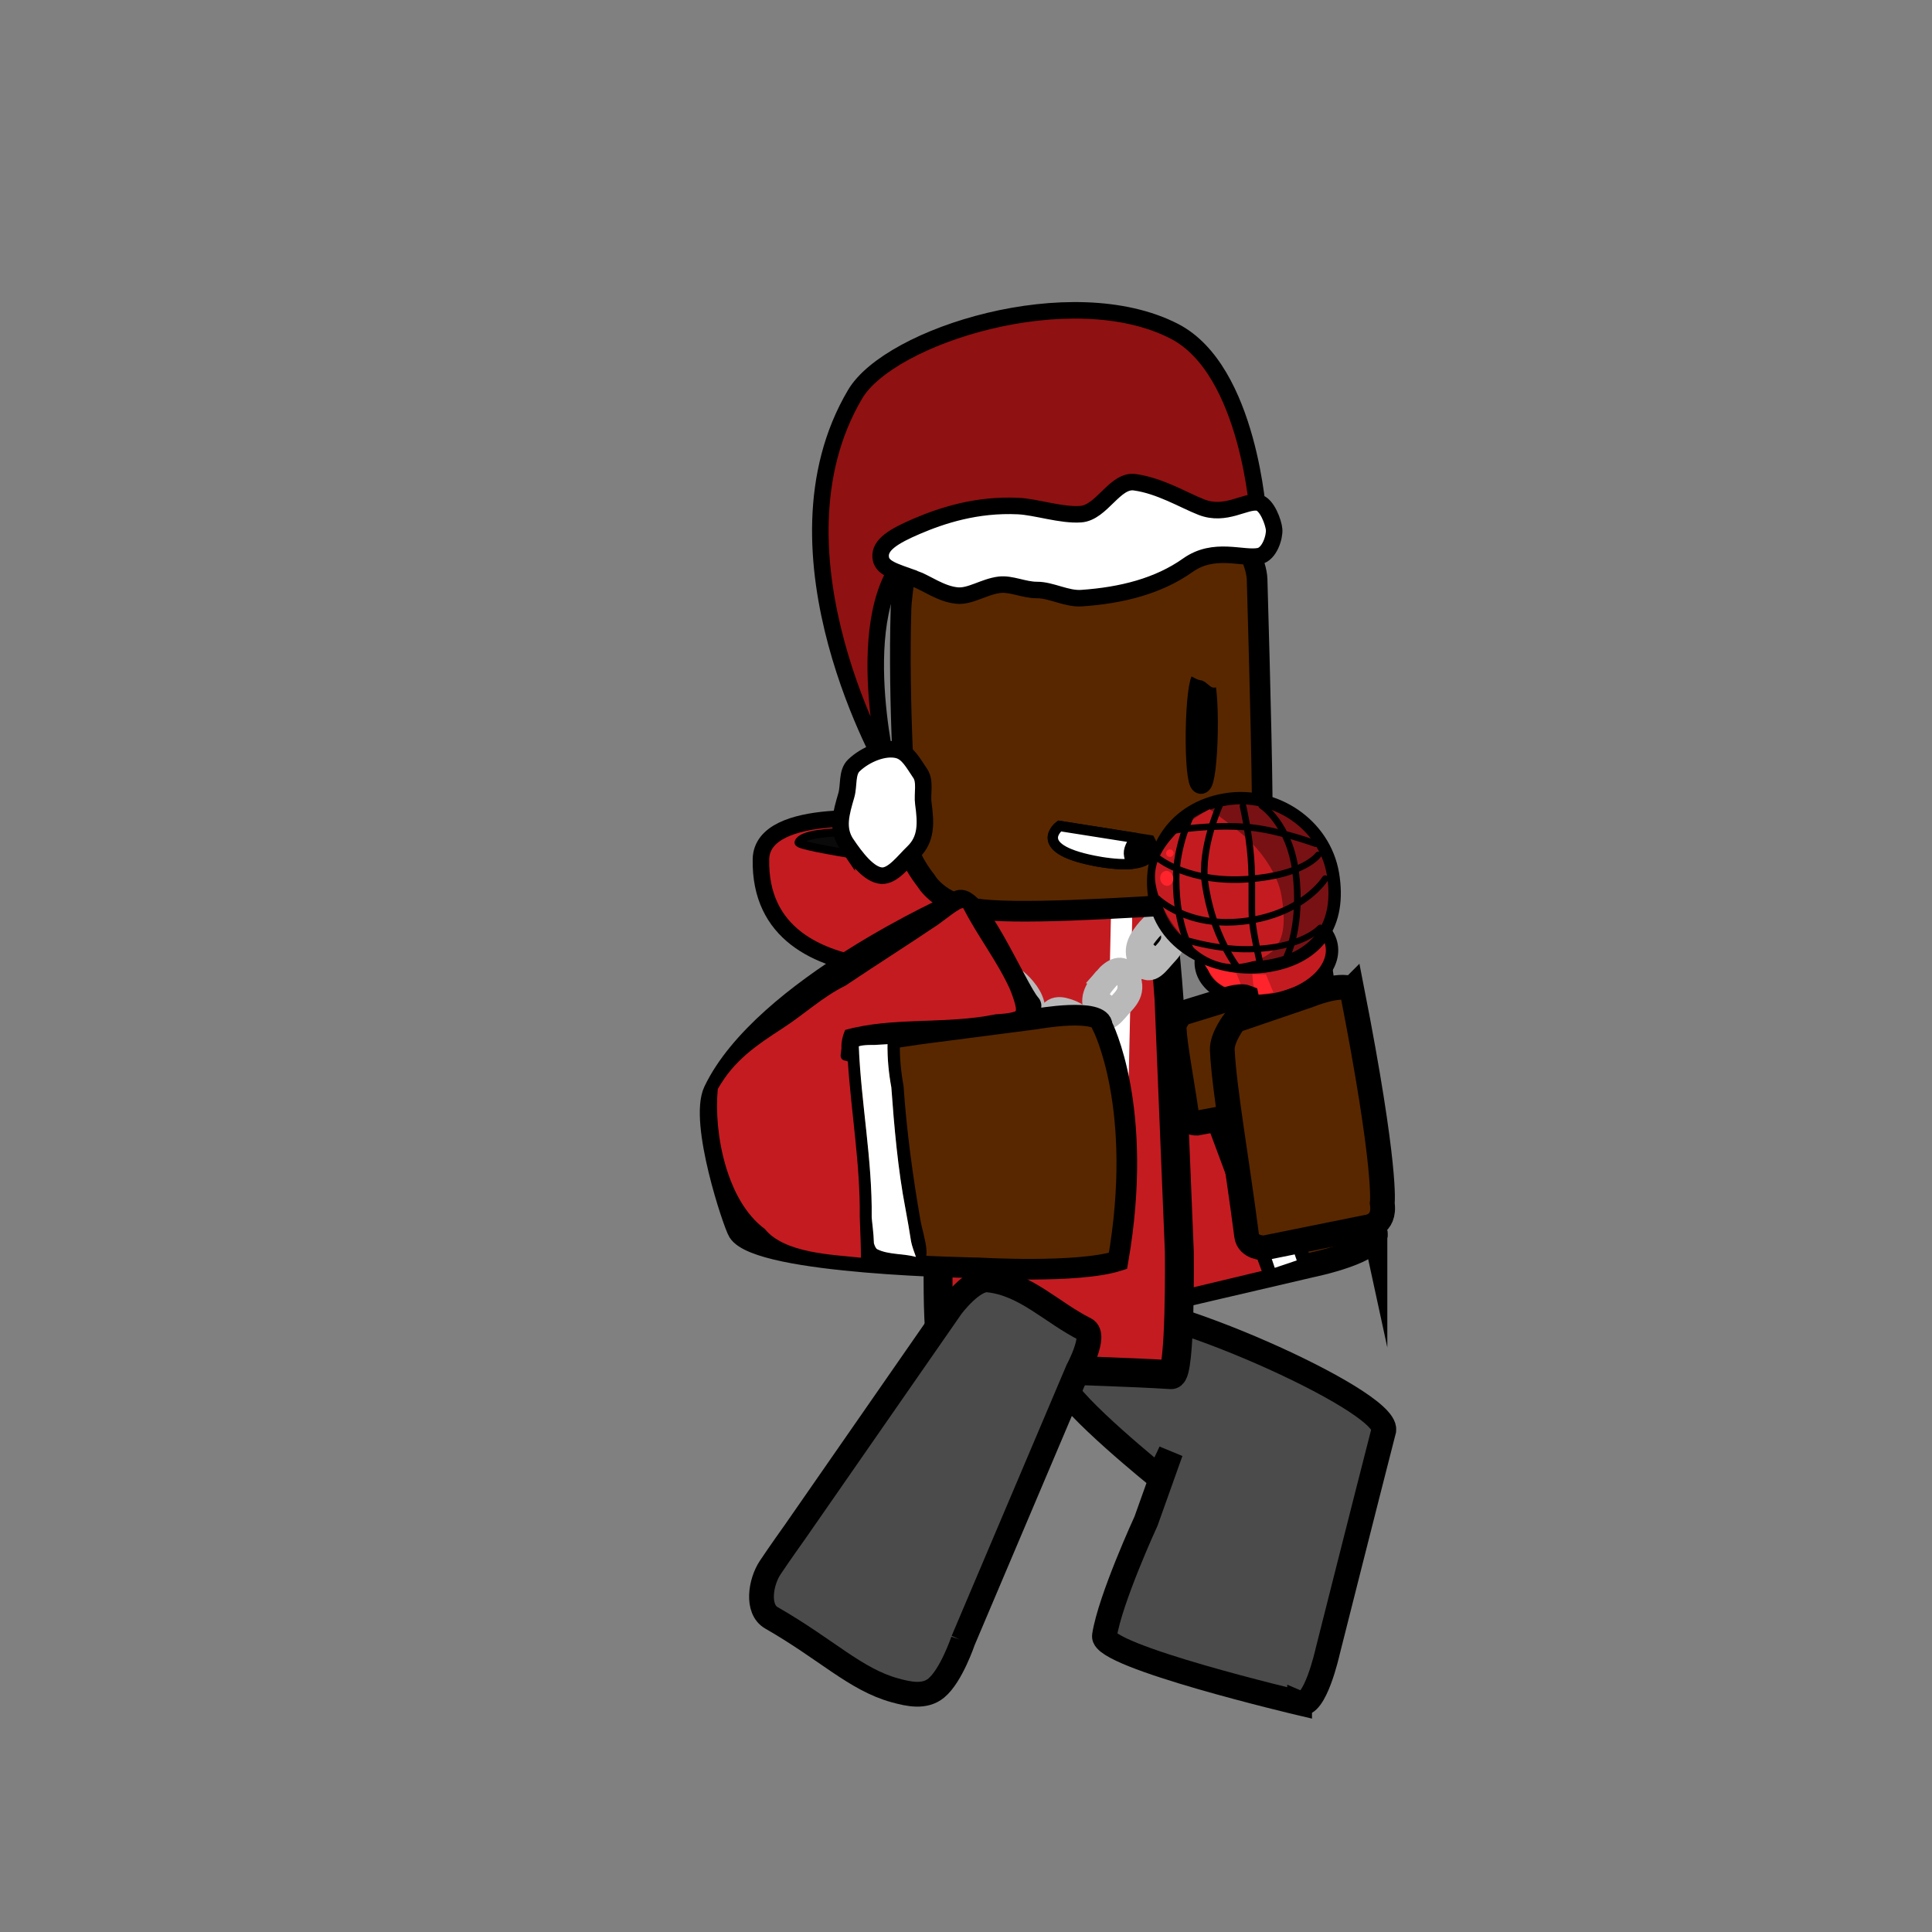 <svg version="1.1" xmlns="http://www.w3.org/2000/svg" xmlns:xlink="http://www.w3.org/1999/xlink" width="234" height="234" viewBox="0,0,234,234"><rect x="0" y="0" width="234" height="234" fill="#808080" stroke="none"/><g transform="translate(-123,-63)"><g data-paper-data="{&quot;isPaintingLayer&quot;:true}" fill-rule="nonzero" stroke-linejoin="miter" stroke-miterlimit="10" stroke-dasharray="" stroke-dashoffset="0" style="mix-blend-mode: normal"><path d="M123,297v-234h234v234z" data-paper-data="{&quot;index&quot;:null}" fill="none" stroke="none" stroke-width="0" stroke-linecap="butt"/><path d="M280.406,269.26c0,0 -24.023,-5.668 -23.64,-8.136c0.69,-4.45 5.042,-13.9 5.042,-13.9l2.991,-8.382l-1.443,3.067c0,0 -10.614,-8.546 -11.746,-11.444c-0.595,-1.522 4.043,-8.136 6.002,-8.884c4.394,-1.676 33.381,10.869 32.996,14.621c-2.211,8.609 -6.815,26.855 -6.815,26.855c0,0 -1.542,6.94 -3.387,6.202z" data-paper-data="{&quot;index&quot;:null}" fill="#4b4b4b" stroke="#000000" stroke-width="3" stroke-linecap="round"/><g><g><g data-paper-data="{&quot;origRot&quot;:0}" stroke="#000000" stroke-width="3" stroke-linecap="round"><path d="M289.53,212.183c0.868,2.291 -7.725,4.035 -7.725,4.035c0,0 -22.605,5.261 -33.272,7.792c-4.635,0.389 -19.444,-35.641 -17.277,-41.022c0.966,-2.398 9.228,-7.967 11.091,-7.198c3.547,1.462 13.844,14.745 13.844,14.745l-3.815,1.71l10.404,-3.497c0,0 11.753,-5.151 17.256,-5.901c3.052,-0.416 9.494,29.337 9.494,29.337z" data-paper-data="{&quot;origPos&quot;:null}" fill="#582700"/><path d="M280.032,215.012l-9.429,-28.532" fill="none"/><path d="M266.616,188.1l9.701,28.442" data-paper-data="{&quot;origPos&quot;:null}" fill="none"/></g><path d="M280.058,215.66l-2.662,0.898l-9.828,-29.124l2.662,-0.898z" fill="#ffffff" stroke="none" stroke-width="0" stroke-linecap="butt"/><path d="M248.308,224.25l-6.556,-8.952l-8.707,-22.366l-1.217,-8.401l2.177,-4.645l6.96,-2.793l1.392,-0.559l12.596,13.263l-2.691,1.349l0.745,1.856l12.576,-4.239l10.571,28.353l-26.547,6.344z" fill="#c41b21" stroke="#000000" stroke-width="0.5" stroke-linecap="round"/></g><g fill="#fffc96" stroke="#000000" stroke-width="2" stroke-linecap="round"><path d="M259.285,189.095c0,0 2.612,-4.251 5.552,-2.539c4.705,2.738 -16.892,33.308 -21.947,30.758c-2.065,-1.042 -0.687,-4.42 -0.687,-4.42l2.01,0.728c0,0 5.293,-4.746 10.487,-11.752c5.122,-6.909 7.212,-12.394 7.212,-12.394z"/><path d="M249.795,186.729c0,0 -0.888,-4.422 1.716,-4.226c5.466,0.413 10.797,41.541 5.769,39.927c-3.045,-0.978 -2.557,-5.015 -2.557,-5.015l1.491,0.49c0,0 0.295,-6.244 -1.065,-15.53c-1.36,-9.286 -3.905,-15.36 -3.905,-15.36z" data-paper-data="{&quot;index&quot;:null}"/></g></g><g stroke="#000000" stroke-linecap="round"><path d="M243.184,179.725c0,0 -28.347,5.323 -28.02,-12.655c0.12,-6.624 16.315,-4.687 16.315,-4.687z" data-paper-data="{&quot;origPos&quot;:null}" fill="#c41b21" stroke-width="2"/><path d="M235.387,167.871c0,0 -15.876,-2.233 -15.655,-2.842c0.702,-1.932 12.469,-1.122 12.469,-1.122z" data-paper-data="{&quot;origPos&quot;:null}" fill="#0a0a0a" stroke-width="1"/></g><g data-paper-data="{&quot;index&quot;:null}"><path d="M237.958,184.466c0,0 1.353,-14.299 2.861,-14.753c4.523,-1.361 14.864,0.208 21.775,0.635c1.068,0.066 1.994,13.632 1.994,13.632l1.251,30.649c0,0 0.173,14.941 -0.992,14.869c-10.376,-0.642 -22.536,-0.543 -27.161,-1.668c-1.542,-0.375 -0.966,-16.068 -0.966,-16.068z" data-paper-data="{&quot;origPos&quot;:null}" fill="#c41b21" stroke="#000000" stroke-width="3.5" stroke-linecap="round"/><path d="M257.066,196.032l0.046,-2.083c0.144,-6.48 0.288,-12.96 0.431,-19.44c0,0 0.069,-3.124 1.361,-3.096c1.291,0.029 1.222,3.153 1.222,3.153c-0.144,6.48 -0.334,15.043 -0.478,21.522c0,0 -0.069,3.124 -1.361,3.096c-1.291,-0.029 -1.222,-3.153 -1.222,-3.153z" fill="#ffffff" stroke="none" stroke-width="0.5" stroke-linecap="butt"/></g><path d="M239.646,261.711c0,0 -1.428,4.248 -3.253,5.746c-1.397,1.147 -3.277,0.75 -5.019,0.269c-4.781,-1.322 -8.246,-4.944 -14.943,-8.778c-1.824,-1.044 -1.316,-4.315 -0.156,-6.067c1.085,-1.639 3.072,-4.421 3.072,-4.421l18.884,-27.194c0,0 2.56,-3.441 4.441,-3.245c4.529,0.471 7.7,3.95 11.774,5.986c1.38,0.69 -0.894,4.918 -0.894,4.918c0,0 -3.516,8.29 -5.767,13.597c-3.177,7.489 -8.139,19.19 -8.139,19.19z" fill="#4b4b4b" stroke="#000000" stroke-width="3" stroke-linecap="round"/><g fill="none" stroke="#b9b9b9" stroke-width="3"><path d="M261.083,179.213c-0.629,-1.324 0.124,-2.484 1.123,-3.638c0.999,-1.153 1.984,-1.49 2.496,-0.538c1.085,2.018 -0.121,2.933 -0.903,3.836c-0.999,1.153 -1.827,2.21 -2.715,0.34z" stroke-linecap="butt"/><path d="M259.764,181.044l2.115,-2.384" stroke-linecap="round"/><path d="M256.928,181.589c0.999,-1.153 1.984,-1.49 2.496,-0.538c1.085,2.018 -0.121,2.933 -0.903,3.836c-0.999,1.153 -1.827,2.21 -2.715,0.34c-0.629,-1.324 0.124,-2.484 1.123,-3.638z" stroke-linecap="butt"/><path d="M254.487,187.058l2.115,-2.384" stroke-linecap="round"/><path d="M250.023,186.523c0.354,-1.57 1.415,-1.397 2.615,-0.928c1.2,0.469 1.949,1.428 1.729,2.627c-0.467,2.542 -1.656,1.679 -2.595,1.312c-1.2,-0.469 -2.248,-0.794 -1.748,-3.011z" stroke-linecap="butt"/><path d="M250.78,187.124l-2.508,-1.028" stroke-linecap="round"/><path d="M244.387,182.175c0.739,-1.254 1.657,-0.474 2.621,0.662c0.965,1.136 1.39,2.466 0.872,3.453c-1.1,2.093 -1.951,0.596 -2.706,-0.294c-0.965,-1.136 -1.83,-2.05 -0.787,-3.821z" stroke-linecap="butt"/><path d="M244.915,183.177l-2.004,-2.42" stroke-linecap="round"/><path d="M239.343,176.154c0.739,-1.254 1.657,-0.474 2.621,0.662c0.965,1.136 1.39,2.466 0.872,3.453c-1.1,2.093 -1.951,0.596 -2.706,-0.294c-0.965,-1.136 -1.83,-2.05 -0.787,-3.821z" stroke-linecap="butt"/><path d="M237.867,174.735l2.004,2.42" stroke-linecap="round"/></g><path d="M269.652,172.322c-12.063,0.767 -23.762,1.475 -28.6,0.728c-4.421,-0.683 -5.886,-3.369 -5.886,-3.369c0,0 -1.884,-2.337 -2.052,-3.863c-0.503,-4.577 -1.325,-17.702 -0.986,-29.074c0.011,-0.38 0.031,-0.592 0.065,-0.971c0.102,-1.135 0.686,-5.548 0.686,-5.548c0,0 3.097,-1.827 4.802,-2.392c5.115,-1.695 18.389,-0.909 32.306,-1.232c1.261,-0.029 3.509,1.535 3.509,1.535c0,0 1.705,3.051 1.762,5.034c0.367,12.819 0.727,27.003 0.597,30.257c-0.043,1.085 -1.656,5.366 -1.656,5.366z" fill="#582700" stroke="#000000" stroke-width="2.5" stroke-linecap="round"/><path d="M267.862,151.533c0.054,-3.508 0.408,-6.348 0.791,-6.342c0.383,0.006 0.649,2.855 0.595,6.363c-0.054,3.508 -0.408,6.348 -0.791,6.342c-0.383,-0.006 -0.649,-2.855 -0.595,-6.363z" fill="none" stroke="#000000" stroke-width="2.5" stroke-linecap="butt"/><path d="M271.539,145.493c-0.197,0.556 -0.676,0.52 -0.871,0.479c-0.139,0.194 -0.368,0.319 -0.624,0.314c-0.176,-0.003 -0.337,-0.067 -0.463,-0.171l-0.633,-0.512c-0.125,-0.064 -0.25,-0.127 -0.374,-0.187c-0.569,-0.024 -1.119,-0.457 -1.789,-0.755c-0.16,-0.059 -0.321,-0.118 -0.484,-0.175c0,0 -0.154,-0.054 -0.292,-0.184c-0.262,-0.121 -0.441,-0.388 -0.435,-0.695c0.008,-0.414 0.349,-0.744 0.764,-0.736c0.081,0.001 0.159,0.016 0.232,0.041l0.748,0.24l-0.029,0.092l0.03,0.014c0.021,0.009 0.041,0.017 0.061,0.026c0.076,0.029 0.152,0.058 0.228,0.087c1.01,0.135 1.987,0.462 2.915,0.98l0.562,0.185c0,0 0.707,0.25 0.457,0.957z" fill="#582700" stroke="none" stroke-width="0.5" stroke-linecap="butt"/><g stroke="#000000" stroke-width="1.25" stroke-linecap="butt"><g data-paper-data="{&quot;index&quot;:null}" fill="#000000"><path d="M256.279,167.395c-8.728,-1.493 -4.948,-4.354 -4.948,-4.354l10.959,1.73c0,0 2.2,3.95 -6.011,2.624z"/></g><g data-paper-data="{&quot;index&quot;:null}" fill="#ffffff"><path d="M256.279,167.395c-8.728,-1.493 -4.948,-4.354 -4.948,-4.354c0,0 7.414,1.17 9.265,1.463c0.003,0 -0.723,0.755 -0.849,1.604c-0.104,0.695 0.389,1.516 0.373,1.518c-0.916,0.091 -2.16,0.041 -3.84,-0.23z"/></g></g><g><g data-paper-data="{&quot;index&quot;:null}"><path d="M276.727,181.02c2.409,-0.404 6.199,-5.223 6.574,-2.985c0.191,1.14 3.279,22.026 2.737,23.174c-0.523,1.106 -1.395,1.894 -2.577,2.092c-0.804,0.135 -2.107,-0.046 -2.972,-0.519c-1.727,-0.944 -10.134,-20.801 -10.384,-22.292c-0.375,-2.238 4.212,0.934 6.622,0.53z" fill="#0091d4" stroke="#000000" stroke-width="1.5" stroke-linecap="butt"/><g stroke-linecap="butt"><path d="M275.508,173.614c4.365,-0.732 8.296,1.011 8.779,3.893c0.483,2.882 -2.663,5.812 -7.028,6.545c-4.365,0.732 -8.296,-1.011 -8.779,-3.893c-0.483,-2.882 2.663,-5.812 7.028,-6.545z" fill="#c41b21" stroke="#000000" stroke-width="1.5"/><path d="M273.672,183.166c0,0 -1.703,-0.107 -3.112,-1.146c-0.665,-0.505 -1.674,-2.223 -1.674,-2.223l3.821,0.992z" fill="#ff242b" stroke="none" stroke-width="0"/><path d="M277.233,183.201l-1.917,0.268c0,0 -0.394,-0.691 -0.491,-1.103c-0.083,-0.352 -0.142,-1.382 -0.142,-1.382l1.639,0.036z" fill="#ff242b" stroke="none" stroke-width="0"/></g><g><path d="M276.689,179.984c-6.022,1.01 -12.836,-2.126 -13.846,-8.147c-1.01,-6.022 2.539,-11.002 8.561,-12.012c6.022,-1.01 12.031,3.001 13.041,9.023c1.01,6.022 -1.734,10.126 -7.756,11.136z" fill="#781114" stroke="#000000" stroke-width="1.5" stroke-linecap="butt"/><path d="M269.503,161.008c0,0 1.705,1.178 3.948,3.029c2.237,1.846 4.32,4.82 4.761,7.451c0.884,5.269 -0.345,7.478 -4.721,8.212c-2.129,0.357 -4.299,-0.461 -5.863,-1.859c-2.195,-1.962 -4.169,-4.815 -4.67,-7.802c-0.884,-5.269 6.545,-9.03 6.545,-9.03z" fill="#c41b21" stroke="none" stroke-width="0" stroke-linecap="butt"/><path d="M283.504,169.422c0,0 -2.578,4.209 -9.642,5.137c-7.007,0.92 -10.672,-2.713 -10.672,-2.713" fill="none" stroke="#000000" stroke-width="0.8" stroke-linecap="round"/><path d="M282.903,175.365c0,0 -2.138,2.496 -8.659,2.603c-4.525,0.074 -8.995,-1.548 -8.995,-1.548" fill="none" stroke="#000000" stroke-width="0.75" stroke-linecap="round"/><path d="M282.654,166.552c0,0 -1.677,2.419 -8.473,2.925c-7.066,0.526 -10.817,-2.456 -10.817,-2.456" fill="none" stroke="#000000" stroke-width="0.8" stroke-linecap="round"/><path d="M265.065,163.6c0,0 4.594,-0.82 9.238,-0.395c3.526,0.322 8.06,1.982 8.06,1.982" fill="none" stroke="#000000" stroke-width="0.8" stroke-linecap="round"/><path d="M275.809,160.568c0,0 3.372,2.139 4.126,8.101c0.808,6.389 -1.066,10.14 -1.066,10.14" fill="none" stroke="#000000" stroke-width="0.8" stroke-linecap="round"/><path d="M275.66,179.838c0,0 -0.754,-3.187 -0.968,-5.128c-0.18,-1.635 0.046,-4.84 -0.182,-7.768c-0.26,-3.329 -0.964,-6.303 -0.964,-6.303" fill="none" stroke="#000000" stroke-width="0.8" stroke-linecap="round"/><path d="M272.889,180.18c0,0 -3.037,-3.756 -3.942,-10.274c-0.577,-4.153 1.758,-9.343 1.758,-9.343" fill="none" stroke="#000000" stroke-width="0.8" stroke-linecap="round"/><path d="M267.504,178.501c0,0 -2.045,-2.905 -2.057,-8.962c-0.008,-4.206 1.87,-7.915 1.87,-7.915" fill="none" stroke="#000000" stroke-width="0.8" stroke-linecap="round"/><path d="M264.464,170.28c-0.429,0.072 -0.845,-0.271 -0.928,-0.767c-0.083,-0.495 0.198,-0.955 0.627,-1.027c0.429,-0.072 0.845,0.271 0.928,0.767c0.083,0.495 -0.198,0.955 -0.627,1.027z" fill="#ff242b" stroke="none" stroke-width="0" stroke-linecap="butt"/><path d="M264.77,166.785c-0.248,0.042 -0.482,-0.126 -0.524,-0.373c-0.042,-0.248 0.126,-0.482 0.373,-0.524c0.248,-0.042 0.482,0.126 0.524,0.373c0.042,0.248 -0.126,0.482 -0.373,0.524z" fill="#ff242b" stroke="none" stroke-width="0" stroke-linecap="butt"/></g></g><path d="M273.972,183.804c2.32,10.548 1.967,12.509 1.967,12.509c0.219,1.337 -1.099,1.422 -1.099,1.422c0,0 -2.537,0.477 -4.16,0.783c-1.066,0.201 -2.732,0.514 -2.732,0.514c0,0 -1.079,0.024 -1.183,-0.708c-0.626,-4.407 -1.458,-8.585 -1.561,-10.829c-0.034,-0.748 0.86,-1.738 0.86,-1.738l5.014,-1.545c0,0 2.019,-0.753 2.894,-0.408z" fill="#582700" stroke="#000000" stroke-width="3" stroke-linecap="round"/><path d="M286.721,182.779c4.302,21.907 3.694,25.956 3.694,25.956c0.411,2.775 -1.953,2.915 -1.953,2.915c0,0 -4.543,0.919 -7.451,1.507c-1.909,0.386 -4.893,0.99 -4.893,0.99c0,0 -1.935,0.021 -2.131,-1.499c-1.181,-9.143 -2.73,-17.817 -2.945,-22.466c-0.072,-1.55 1.52,-3.576 1.52,-3.576l8.973,-3.062c0,0 3.611,-1.503 5.186,-0.765z" fill="#582700" stroke="#000000" stroke-width="3" stroke-linecap="round"/></g><g><path d="M238.77,172.352c1.953,-2.555 7.444,10.567 9.013,12.253c1.706,1.833 -19.058,4.442 -19.058,4.442l-3.526,0.393l23.279,-3.024c0,0 7.987,-1.45 8.027,0.818c0,0 5.137,9.884 1.904,28.481c-4.897,1.565 -16.861,0.848 -16.861,0.848c0,0 -26.639,-0.362 -29.133,-4.364c-0.578,-0.927 -4.757,-13.326 -2.962,-17.076c5.958,-12.443 29.319,-22.771 29.319,-22.771z" fill="#582700" stroke="#000000" stroke-width="2.5" stroke-linecap="round"/><path d="M230.497,189.515c-0.506,0.035 -1.012,0.063 -1.52,0.092c-0.112,0.007 -1.388,-0.043 -1.952,0.168c0.286,6.894 1.64,13.666 1.563,20.606c0.035,0.613 0.237,1.898 0.265,3.155c0.11,0.364 0.241,0.638 0.398,0.718c1.331,0.677 3.223,0.522 4.673,0.935c-0.135,-0.359 -0.512,-1.402 -0.585,-1.854c-0.217,-1.344 -0.436,-2.672 -0.693,-4.009c-0.903,-4.685 -1.354,-9.86 -1.695,-14.593c-0.309,-1.67 -0.489,-3.47 -0.453,-5.218zM231.997,189.382c-0.051,1.723 0.137,3.516 0.441,5.161c0.361,5.355 1.113,10.923 2.044,16.24c0.384,2.191 1.793,5.361 -0.738,5.896c-1.548,-0.422 -3.638,-0.327 -5.101,-1.065c-0.14,0.447 -0.36,0.798 -0.693,0.985c-0.47,0.263 -2.558,-0.326 -3.148,-0.395c-3.518,-0.408 -7.819,-0.244 -10.205,-3.309c-5.009,-3.688 -6.832,-12.634 -6.076,-18.447c2.095,-3.882 4.91,-5.834 8.528,-8.172c2.612,-1.688 4.761,-3.757 7.603,-5.159c3.682,-2.491 7.429,-4.861 11.113,-7.346c1.691,-1.14 2.929,-2.818 4.942,-1.743c1.835,3.098 3.688,6.231 5.458,9.384c0.552,0.983 1.606,3.015 1.288,4.19c-0.441,1.632 -2.317,1.619 -3.689,1.715c-2.976,0.629 -6.269,1.16 -9.547,1.438c-0.166,0.288 -0.517,0.362 -0.517,0.362c-0.565,0.118 -1.133,0.202 -1.702,0.267zM227.146,212.135c-0.871,-3.973 -0.522,-7.978 -1.265,-11.92c-0.484,-2.314 -1.682,-6.361 -1.105,-9.259c-0.033,-0.152 -0.019,-0.275 -0.019,-0.275l0.092,-0.764c-0.044,-0.753 0.164,-1.519 0.452,-2.216c5.769,-1.616 12.292,-0.636 18.256,-1.872c0.689,-0.048 1.675,-0.053 2.316,-0.3c0.394,-0.152 -0.543,-2.498 -0.67,-2.775c-1.554,-3.378 -3.89,-6.373 -5.575,-9.685c-0.245,-0.293 -2.514,1.601 -3.027,1.946c-3.712,2.5 -7.479,4.901 -11.196,7.398c-2.826,1.397 -4.952,3.439 -7.547,5.125c-3.304,2.146 -5.928,3.872 -7.908,7.366c-0.512,5.371 1.063,13.504 5.689,16.91c2.376,2.957 8.128,3.083 11.589,3.468c0.037,0.004 -0.017,-1.694 -0.068,-3.087c-0.004,-0.021 -0.009,-0.041 -0.013,-0.061z" fill="#000000" stroke="none" stroke-width="0.5" stroke-linecap="butt"/><path d="M230.955,194.683c0.341,4.734 0.804,10.005 1.708,14.69c0.258,1.336 0.473,2.666 0.69,4.01c0.073,0.453 0.45,1.496 0.585,1.854c-1.449,-0.414 -3.36,-0.256 -4.691,-0.933c-0.156,-0.08 -0.29,-0.354 -0.4,-0.718c-0.028,-1.257 -0.234,-2.543 -0.269,-3.155c0.077,-6.94 -1.28,-13.809 -1.565,-20.704c0.564,-0.211 1.847,-0.163 1.959,-0.169c0.508,-0.03 1.021,-0.058 1.526,-0.092c-0.036,1.747 0.148,3.548 0.457,5.218z" data-paper-data="{&quot;noHover&quot;:false,&quot;origItem&quot;:[&quot;Path&quot;,{&quot;applyMatrix&quot;:true,&quot;segments&quot;:[[[926.17844,407.1979],[3.2606,1.25965],[-0.27949,0.97418]],[[925.31465,410.11917],[0.29084,-0.97519],[-0.06418,0.21521]],[[924.29914,413.90358],[-0.01258,-1.20526],[13.15638,4.16543]],[[964.1057,425.02121],[-12.99513,-4.87922],[1.17537,0.35239]],[[970.21765,426.67451],[-2.3817,-0.804],[0.75941,0.04146]],[[971.83798,426.41666],[-0.25651,0.23985],[2.18115,-2.03947]],[[976.78433,418.26967],[-1.76682,2.44279],[-0.76669,0.00973]],[[972.89889,418.10481],[0.90089,0.17138],[-2.67549,-0.50896]],[[964.88923,416.67374],[2.68829,0.42712],[-9.42353,-1.49721]],[[936.29671,409.90591],[9.13228,2.58714],[-3.35077,-0.55846]]],&quot;closed&quot;:true}]}" fill="#ffffff" stroke="none" stroke-width="0.5" stroke-linecap="butt"/><path d="M227.131,210.366c0.013,0.227 0.19,4.974 0.129,4.967c-3.461,-0.385 -9.241,-0.522 -11.617,-3.48c-4.626,-3.406 -6.22,-11.58 -5.707,-16.951c1.98,-3.494 4.614,-5.248 7.918,-7.394c2.596,-1.686 4.749,-3.746 7.575,-5.144c3.717,-2.497 7.514,-4.896 11.226,-7.396c0.513,-0.346 2.786,-2.238 3.031,-1.945c1.685,3.312 4.039,6.322 5.593,9.699c0.128,0.277 1.068,2.629 0.674,2.781c-0.641,0.247 -1.711,0.306 -2.4,0.354c-5.964,1.236 -12.425,0.274 -18.194,1.89c-0.289,0.696 -0.488,1.459 -0.444,2.211l-0.089,0.761c0,0 -0.149,0.667 0.596,0.754c0.075,0.009 0.204,0.088 0.266,0.081c0.415,6.308 1.509,12.445 1.444,18.811z" data-paper-data="{&quot;noHover&quot;:false,&quot;origItem&quot;:[&quot;Path&quot;,{&quot;applyMatrix&quot;:true,&quot;segments&quot;:[[[926.61254,417.73069],[12.14285,3.5238],[-0.03018,0.12086]],[[926.46822,418.11346],[0.06716,-0.13431],[-0.67082,1.34164]],[924.45576,418.78428],[[923.08279,418.0906],[0,0],[-1.44471,-0.43097]],[[919.22563,415.72869],[1.11205,1.01797],[0.89694,-11.9485]],[[928.15956,380.1298],[-1.74473,12.05571],[0.38029,-1.32836]],[[929.175,375.57071],[0.02742,1.37277],[-0.01686,-0.84429]],[[923.5003,374.93752],[0.60865,-0.05075],[-7.41054,0.61792]],[[901.48814,378.8123],[7.37628,-0.90935],[-0.71866,0.25961]],[[903.08234,385.83106],[-0.2998,-1.20115],[2.16779,8.68513]],[[909.35292,411.92731],[-2.15853,-8.69186],[0.69956,6.26621]],[[913.83986,429.61277],[-1.39861,-6.02998],[1.78014,7.67491]],[[922.29365,449.50563],[-5.21858,-6.1072],[9.74892,4.62723]],[[957.96755,450.34516],[-9.56021,6.37347],[7.18055,-2.44927]],[[972.39433,430.92276],[-3.08539,6.24485],[0.05411,-0.10951]],[[963.14745,427.86406],[0.43501,0.13058],[-11.92317,-4.46591]]],&quot;closed&quot;:true}]}" fill="#c41b21" stroke="none" stroke-width="0.5" stroke-linecap="butt"/></g><g data-paper-data="{&quot;index&quot;:null}" stroke="#000000" stroke-width="2" stroke-linecap="butt"><path d="M275.419,125.726c0,0 -33.354,-1.974 -41.314,3.581c-8.684,6.061 -3.507,27.216 -3.507,27.216c0,0 -15.47,-26.44 -4.022,-45.783c4.194,-7.086 26.188,-14.036 38.658,-7.617c9.113,4.69 10.185,22.603 10.185,22.603z" fill="#901111"/><path d="M233.777,133.082c-2.545,-0.919 -4.011,-1.274 -4.116,-2.618c-0.115,-1.479 1.548,-2.515 4.401,-3.735c2.958,-1.265 7.199,-2.682 12.264,-2.437c2.158,0.104 5.207,1.148 7.562,0.984c2.555,-0.178 4.132,-4.194 6.536,-3.869c3.064,0.414 5.937,2.175 8.082,3.015c2.935,1.15 5.282,-0.813 6.863,-0.557c1.081,0.175 1.886,2.443 1.951,3.275c0.07,0.895 -0.558,2.978 -1.824,3.218c-2.013,0.382 -5.43,-1.166 -8.62,1.095c-3.583,2.541 -8.026,3.654 -12.869,3.992c-1.822,0.127 -3.693,-0.996 -5.405,-0.985c-1.565,0.01 -3.135,-0.807 -4.554,-0.633c-1.862,0.229 -3.519,1.45 -5.114,1.307c-1.951,-0.174 -3.746,-1.544 -5.157,-2.054z" data-paper-data="{&quot;index&quot;:null}" fill="#ffffff"/><path d="M225.553,165.236c-1.28,-1.871 -0.656,-3.797 -0.045,-5.926c0.337,-1.173 0.032,-2.764 0.906,-3.602c1.409,-1.351 3.707,-2.278 5.347,-1.857c1.224,0.314 1.854,1.598 2.702,2.838c0.646,0.945 0.212,2.482 0.366,3.603c0.319,2.322 0.432,4.334 -1.227,5.925c-1.137,1.091 -2.458,2.918 -3.811,2.845c-1.574,-0.084 -3.171,-2.266 -4.238,-3.827z" fill="#ffffff"/></g></g></g></svg>